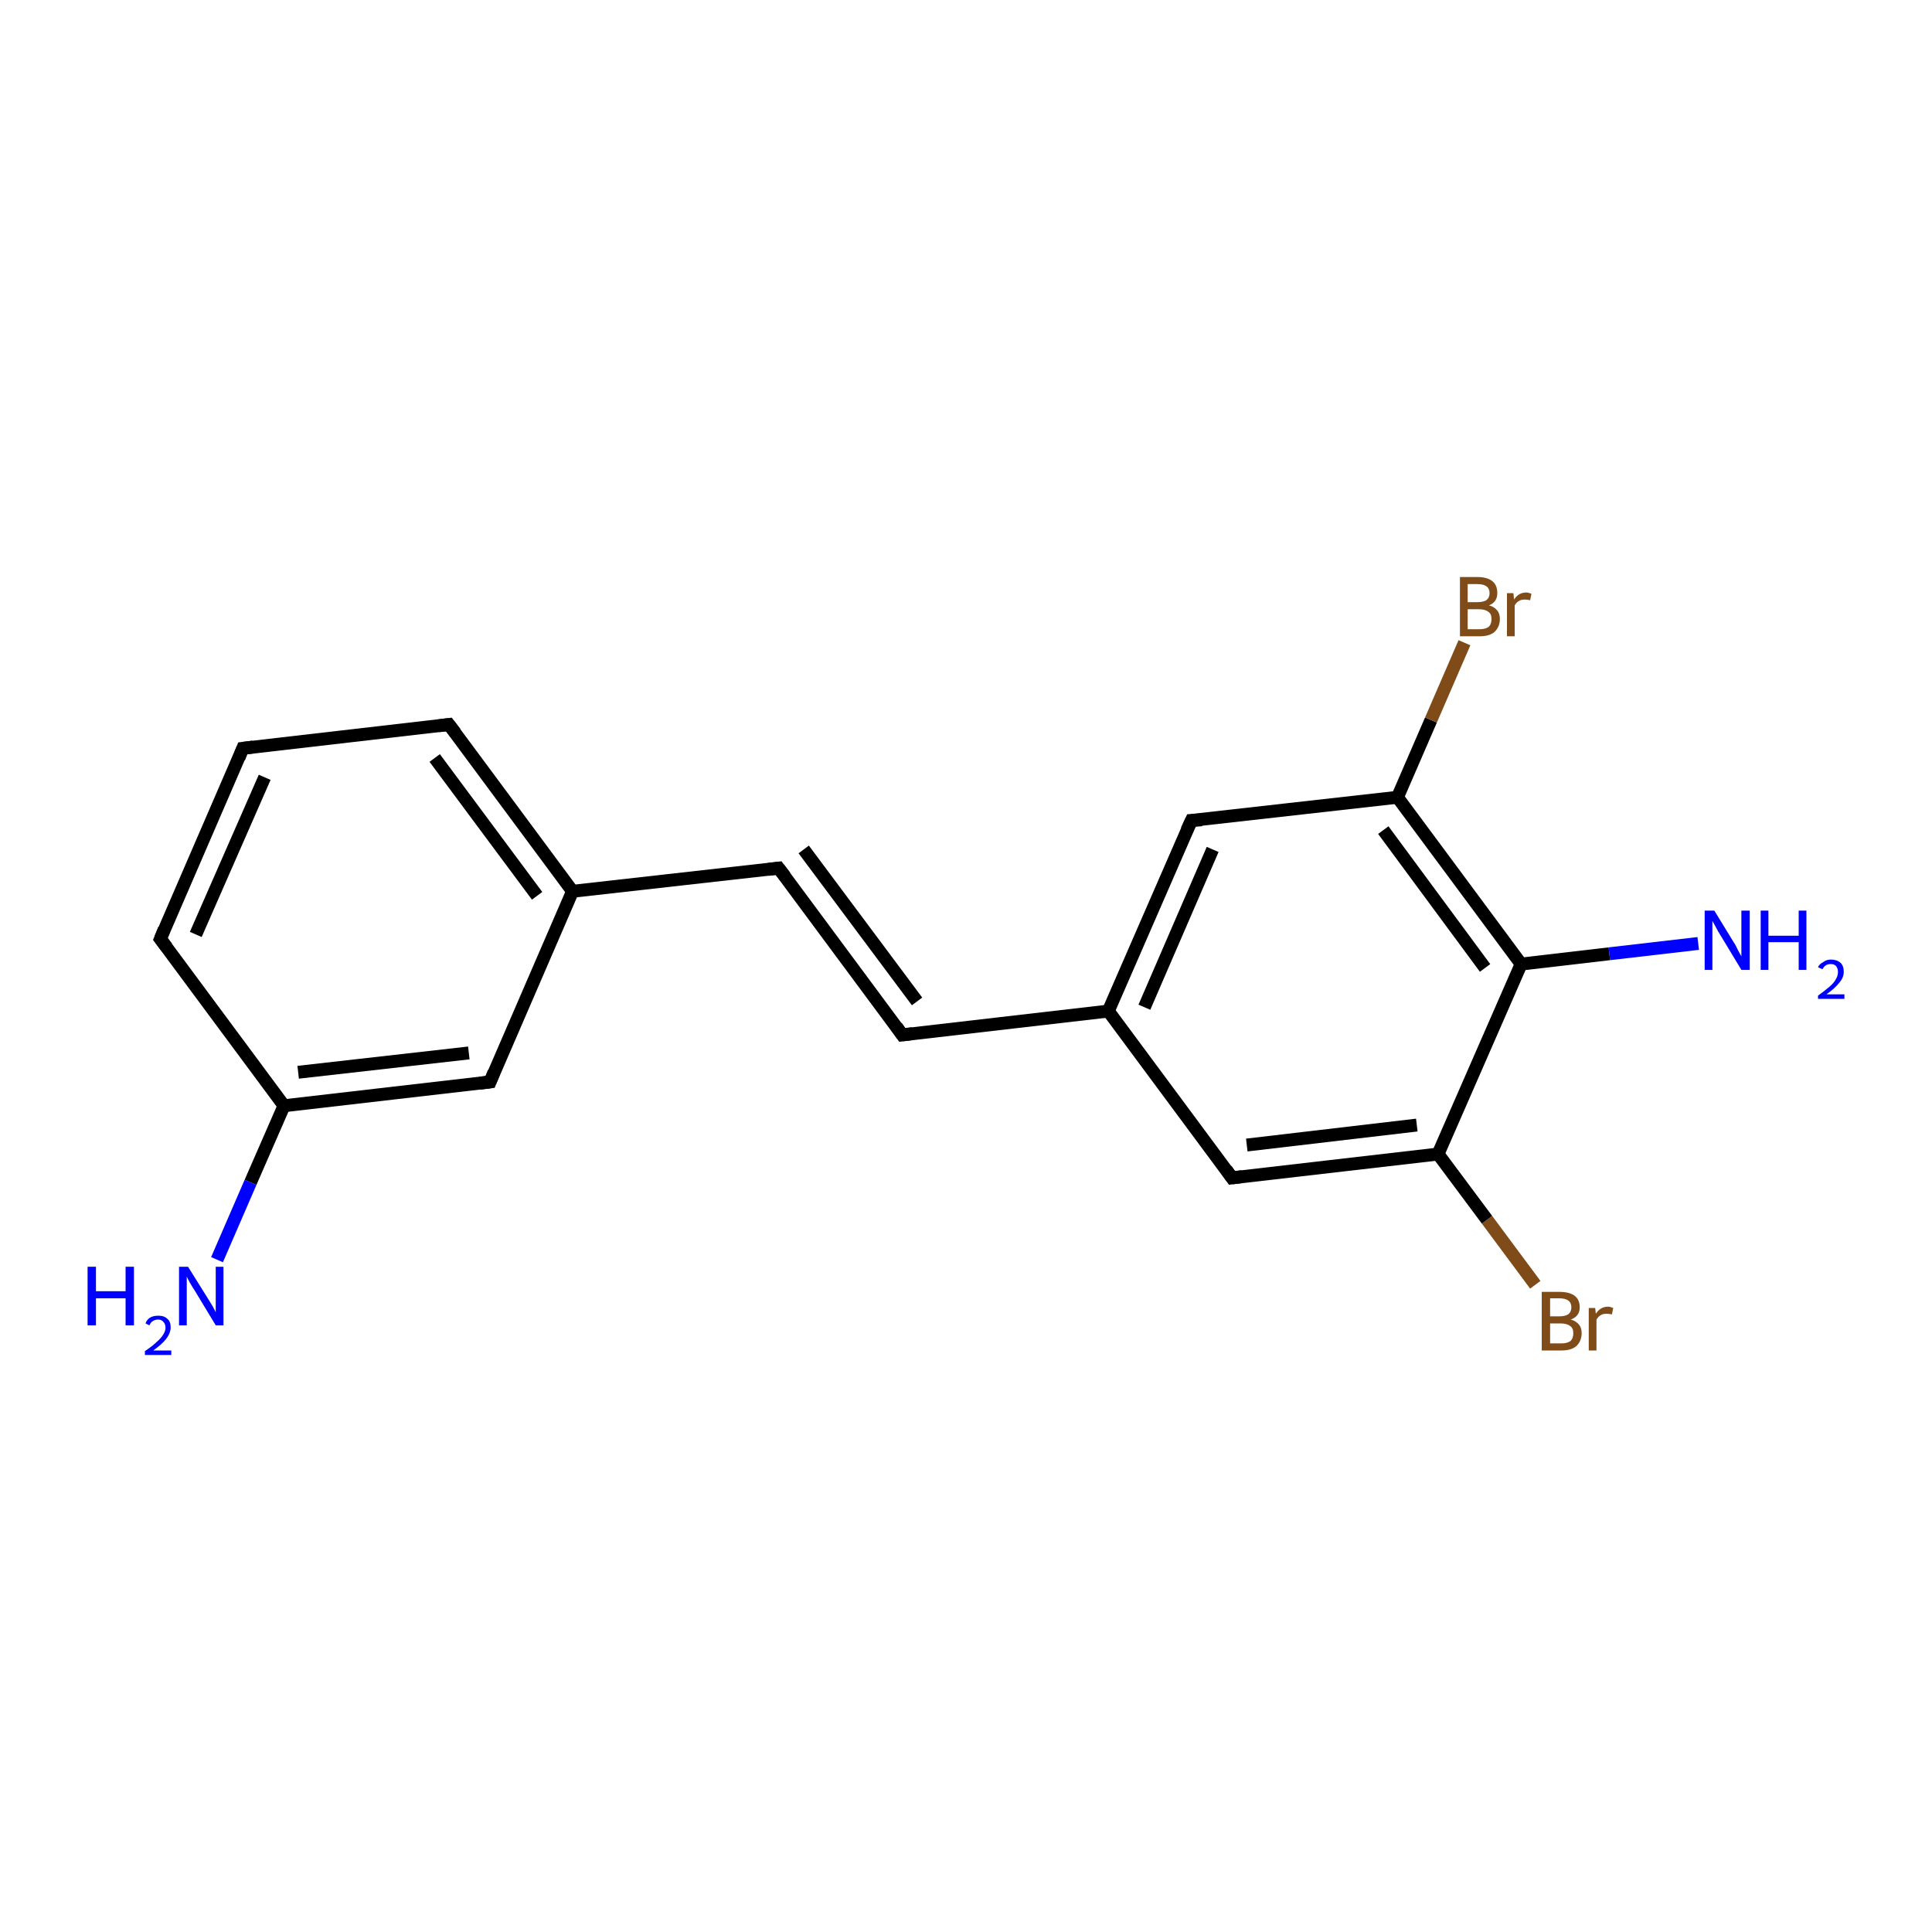 <?xml version='1.0' encoding='iso-8859-1'?>
<svg version='1.1' baseProfile='full'
              xmlns='http://www.w3.org/2000/svg'
                      xmlns:rdkit='http://www.rdkit.org/xml'
                      xmlns:xlink='http://www.w3.org/1999/xlink'
                  xml:space='preserve'
width='300px' height='300px' viewBox='0 0 300 300'>
<!-- END OF HEADER -->
<rect style='opacity:1.0;fill:#FFFFFF;stroke:none' width='300.0' height='300.0' x='0.0' y='0.0'> </rect>
<path class='bond-0 atom-0 atom-1' d='M 238.4,199.5 L 230.9,189.4' style='fill:none;fill-rule:evenodd;stroke:#7F4C19;stroke-width:2.0px;stroke-linecap:butt;stroke-linejoin:miter;stroke-opacity:1' />
<path class='bond-0 atom-0 atom-1' d='M 230.9,189.4 L 223.3,179.2' style='fill:none;fill-rule:evenodd;stroke:#000000;stroke-width:2.0px;stroke-linecap:butt;stroke-linejoin:miter;stroke-opacity:1' />
<path class='bond-1 atom-1 atom-2' d='M 223.3,179.2 L 191.3,182.9' style='fill:none;fill-rule:evenodd;stroke:#000000;stroke-width:2.0px;stroke-linecap:butt;stroke-linejoin:miter;stroke-opacity:1' />
<path class='bond-1 atom-1 atom-2' d='M 220.0,174.7 L 193.6,177.8' style='fill:none;fill-rule:evenodd;stroke:#000000;stroke-width:2.0px;stroke-linecap:butt;stroke-linejoin:miter;stroke-opacity:1' />
<path class='bond-2 atom-2 atom-3' d='M 191.3,182.9 L 172.1,157.0' style='fill:none;fill-rule:evenodd;stroke:#000000;stroke-width:2.0px;stroke-linecap:butt;stroke-linejoin:miter;stroke-opacity:1' />
<path class='bond-3 atom-3 atom-4' d='M 172.1,157.0 L 185.0,127.4' style='fill:none;fill-rule:evenodd;stroke:#000000;stroke-width:2.0px;stroke-linecap:butt;stroke-linejoin:miter;stroke-opacity:1' />
<path class='bond-3 atom-3 atom-4' d='M 177.7,156.4 L 188.3,131.9' style='fill:none;fill-rule:evenodd;stroke:#000000;stroke-width:2.0px;stroke-linecap:butt;stroke-linejoin:miter;stroke-opacity:1' />
<path class='bond-4 atom-4 atom-5' d='M 185.0,127.4 L 217.0,123.8' style='fill:none;fill-rule:evenodd;stroke:#000000;stroke-width:2.0px;stroke-linecap:butt;stroke-linejoin:miter;stroke-opacity:1' />
<path class='bond-5 atom-5 atom-6' d='M 217.0,123.8 L 222.2,111.8' style='fill:none;fill-rule:evenodd;stroke:#000000;stroke-width:2.0px;stroke-linecap:butt;stroke-linejoin:miter;stroke-opacity:1' />
<path class='bond-5 atom-5 atom-6' d='M 222.2,111.8 L 227.4,99.8' style='fill:none;fill-rule:evenodd;stroke:#7F4C19;stroke-width:2.0px;stroke-linecap:butt;stroke-linejoin:miter;stroke-opacity:1' />
<path class='bond-6 atom-5 atom-7' d='M 217.0,123.8 L 236.2,149.7' style='fill:none;fill-rule:evenodd;stroke:#000000;stroke-width:2.0px;stroke-linecap:butt;stroke-linejoin:miter;stroke-opacity:1' />
<path class='bond-6 atom-5 atom-7' d='M 214.8,128.9 L 230.6,150.3' style='fill:none;fill-rule:evenodd;stroke:#000000;stroke-width:2.0px;stroke-linecap:butt;stroke-linejoin:miter;stroke-opacity:1' />
<path class='bond-7 atom-7 atom-8' d='M 236.2,149.7 L 249.9,148.1' style='fill:none;fill-rule:evenodd;stroke:#000000;stroke-width:2.0px;stroke-linecap:butt;stroke-linejoin:miter;stroke-opacity:1' />
<path class='bond-7 atom-7 atom-8' d='M 249.9,148.1 L 263.7,146.5' style='fill:none;fill-rule:evenodd;stroke:#0000FF;stroke-width:2.0px;stroke-linecap:butt;stroke-linejoin:miter;stroke-opacity:1' />
<path class='bond-8 atom-3 atom-9' d='M 172.1,157.0 L 140.1,160.7' style='fill:none;fill-rule:evenodd;stroke:#000000;stroke-width:2.0px;stroke-linecap:butt;stroke-linejoin:miter;stroke-opacity:1' />
<path class='bond-9 atom-9 atom-10' d='M 140.1,160.7 L 120.9,134.8' style='fill:none;fill-rule:evenodd;stroke:#000000;stroke-width:2.0px;stroke-linecap:butt;stroke-linejoin:miter;stroke-opacity:1' />
<path class='bond-9 atom-9 atom-10' d='M 142.4,155.5 L 124.8,131.9' style='fill:none;fill-rule:evenodd;stroke:#000000;stroke-width:2.0px;stroke-linecap:butt;stroke-linejoin:miter;stroke-opacity:1' />
<path class='bond-10 atom-10 atom-11' d='M 120.9,134.8 L 88.9,138.4' style='fill:none;fill-rule:evenodd;stroke:#000000;stroke-width:2.0px;stroke-linecap:butt;stroke-linejoin:miter;stroke-opacity:1' />
<path class='bond-11 atom-11 atom-12' d='M 88.9,138.4 L 69.7,112.5' style='fill:none;fill-rule:evenodd;stroke:#000000;stroke-width:2.0px;stroke-linecap:butt;stroke-linejoin:miter;stroke-opacity:1' />
<path class='bond-11 atom-11 atom-12' d='M 83.4,139.1 L 67.5,117.7' style='fill:none;fill-rule:evenodd;stroke:#000000;stroke-width:2.0px;stroke-linecap:butt;stroke-linejoin:miter;stroke-opacity:1' />
<path class='bond-12 atom-12 atom-13' d='M 69.7,112.5 L 37.7,116.2' style='fill:none;fill-rule:evenodd;stroke:#000000;stroke-width:2.0px;stroke-linecap:butt;stroke-linejoin:miter;stroke-opacity:1' />
<path class='bond-13 atom-13 atom-14' d='M 37.7,116.2 L 24.9,145.8' style='fill:none;fill-rule:evenodd;stroke:#000000;stroke-width:2.0px;stroke-linecap:butt;stroke-linejoin:miter;stroke-opacity:1' />
<path class='bond-13 atom-13 atom-14' d='M 41.1,120.7 L 30.4,145.1' style='fill:none;fill-rule:evenodd;stroke:#000000;stroke-width:2.0px;stroke-linecap:butt;stroke-linejoin:miter;stroke-opacity:1' />
<path class='bond-14 atom-14 atom-15' d='M 24.9,145.8 L 44.1,171.7' style='fill:none;fill-rule:evenodd;stroke:#000000;stroke-width:2.0px;stroke-linecap:butt;stroke-linejoin:miter;stroke-opacity:1' />
<path class='bond-15 atom-15 atom-16' d='M 44.1,171.7 L 38.9,183.6' style='fill:none;fill-rule:evenodd;stroke:#000000;stroke-width:2.0px;stroke-linecap:butt;stroke-linejoin:miter;stroke-opacity:1' />
<path class='bond-15 atom-15 atom-16' d='M 38.9,183.6 L 33.7,195.6' style='fill:none;fill-rule:evenodd;stroke:#0000FF;stroke-width:2.0px;stroke-linecap:butt;stroke-linejoin:miter;stroke-opacity:1' />
<path class='bond-16 atom-15 atom-17' d='M 44.1,171.7 L 76.1,168.0' style='fill:none;fill-rule:evenodd;stroke:#000000;stroke-width:2.0px;stroke-linecap:butt;stroke-linejoin:miter;stroke-opacity:1' />
<path class='bond-16 atom-15 atom-17' d='M 46.3,166.5 L 72.8,163.5' style='fill:none;fill-rule:evenodd;stroke:#000000;stroke-width:2.0px;stroke-linecap:butt;stroke-linejoin:miter;stroke-opacity:1' />
<path class='bond-17 atom-7 atom-1' d='M 236.2,149.7 L 223.3,179.2' style='fill:none;fill-rule:evenodd;stroke:#000000;stroke-width:2.0px;stroke-linecap:butt;stroke-linejoin:miter;stroke-opacity:1' />
<path class='bond-18 atom-17 atom-11' d='M 76.1,168.0 L 88.9,138.4' style='fill:none;fill-rule:evenodd;stroke:#000000;stroke-width:2.0px;stroke-linecap:butt;stroke-linejoin:miter;stroke-opacity:1' />
<path d='M 192.9,182.7 L 191.3,182.9 L 190.4,181.6' style='fill:none;stroke:#000000;stroke-width:2.0px;stroke-linecap:butt;stroke-linejoin:miter;stroke-opacity:1;' />
<path d='M 184.3,128.9 L 185.0,127.4 L 186.6,127.3' style='fill:none;stroke:#000000;stroke-width:2.0px;stroke-linecap:butt;stroke-linejoin:miter;stroke-opacity:1;' />
<path d='M 141.7,160.5 L 140.1,160.7 L 139.2,159.4' style='fill:none;stroke:#000000;stroke-width:2.0px;stroke-linecap:butt;stroke-linejoin:miter;stroke-opacity:1;' />
<path d='M 121.9,136.1 L 120.9,134.8 L 119.3,135.0' style='fill:none;stroke:#000000;stroke-width:2.0px;stroke-linecap:butt;stroke-linejoin:miter;stroke-opacity:1;' />
<path d='M 70.7,113.8 L 69.7,112.5 L 68.1,112.7' style='fill:none;stroke:#000000;stroke-width:2.0px;stroke-linecap:butt;stroke-linejoin:miter;stroke-opacity:1;' />
<path d='M 39.3,116.0 L 37.7,116.2 L 37.1,117.7' style='fill:none;stroke:#000000;stroke-width:2.0px;stroke-linecap:butt;stroke-linejoin:miter;stroke-opacity:1;' />
<path d='M 25.5,144.3 L 24.9,145.8 L 25.9,147.1' style='fill:none;stroke:#000000;stroke-width:2.0px;stroke-linecap:butt;stroke-linejoin:miter;stroke-opacity:1;' />
<path d='M 74.5,168.2 L 76.1,168.0 L 76.7,166.5' style='fill:none;stroke:#000000;stroke-width:2.0px;stroke-linecap:butt;stroke-linejoin:miter;stroke-opacity:1;' />
<path class='atom-0' d='M 243.9 204.9
Q 244.7 205.1, 245.2 205.7
Q 245.6 206.2, 245.6 207.0
Q 245.6 208.2, 244.8 209.0
Q 244.0 209.7, 242.5 209.7
L 239.4 209.7
L 239.4 200.6
L 242.1 200.6
Q 243.7 200.6, 244.5 201.2
Q 245.3 201.8, 245.3 203.0
Q 245.3 204.4, 243.9 204.9
M 240.7 201.6
L 240.7 204.4
L 242.1 204.4
Q 243.0 204.4, 243.5 204.1
Q 244.0 203.7, 244.0 203.0
Q 244.0 201.6, 242.1 201.6
L 240.7 201.6
M 242.5 208.6
Q 243.4 208.6, 243.9 208.2
Q 244.3 207.8, 244.3 207.0
Q 244.3 206.2, 243.8 205.9
Q 243.3 205.5, 242.3 205.5
L 240.7 205.5
L 240.7 208.6
L 242.5 208.6
' fill='#7F4C19'/>
<path class='atom-0' d='M 247.7 203.1
L 247.8 204.0
Q 248.5 202.9, 249.7 202.9
Q 250.0 202.9, 250.5 203.1
L 250.3 204.1
Q 249.8 204.0, 249.5 204.0
Q 248.9 204.0, 248.6 204.2
Q 248.2 204.4, 247.9 204.9
L 247.9 209.7
L 246.7 209.7
L 246.7 203.1
L 247.7 203.1
' fill='#7F4C19'/>
<path class='atom-6' d='M 231.2 94.0
Q 232.0 94.2, 232.5 94.8
Q 232.9 95.3, 232.9 96.1
Q 232.9 97.3, 232.1 98.1
Q 231.3 98.8, 229.8 98.8
L 226.7 98.8
L 226.7 89.6
L 229.4 89.6
Q 231.0 89.6, 231.8 90.3
Q 232.5 90.9, 232.5 92.1
Q 232.5 93.5, 231.2 94.0
M 227.9 90.7
L 227.9 93.5
L 229.4 93.5
Q 230.3 93.5, 230.8 93.2
Q 231.3 92.8, 231.3 92.1
Q 231.3 90.7, 229.4 90.7
L 227.9 90.7
M 229.8 97.7
Q 230.7 97.7, 231.2 97.3
Q 231.6 96.9, 231.6 96.1
Q 231.6 95.3, 231.1 95.0
Q 230.6 94.6, 229.6 94.6
L 227.9 94.6
L 227.9 97.7
L 229.8 97.7
' fill='#7F4C19'/>
<path class='atom-6' d='M 235.0 92.1
L 235.1 93.1
Q 235.8 92.0, 237.0 92.0
Q 237.3 92.0, 237.8 92.2
L 237.6 93.2
Q 237.1 93.1, 236.8 93.1
Q 236.2 93.1, 235.9 93.3
Q 235.5 93.5, 235.2 94.0
L 235.2 98.8
L 234.0 98.8
L 234.0 92.1
L 235.0 92.1
' fill='#7F4C19'/>
<path class='atom-8' d='M 266.2 141.4
L 269.2 146.3
Q 269.5 146.7, 269.9 147.6
Q 270.4 148.5, 270.4 148.5
L 270.4 141.4
L 271.7 141.4
L 271.7 150.6
L 270.4 150.6
L 267.2 145.3
Q 266.8 144.7, 266.4 143.9
Q 266.0 143.2, 265.9 143.0
L 265.9 150.6
L 264.7 150.6
L 264.7 141.4
L 266.2 141.4
' fill='#0000FF'/>
<path class='atom-8' d='M 273.4 141.4
L 274.6 141.4
L 274.6 145.3
L 279.3 145.3
L 279.3 141.4
L 280.5 141.4
L 280.5 150.6
L 279.3 150.6
L 279.3 146.3
L 274.6 146.3
L 274.6 150.6
L 273.4 150.6
L 273.4 141.4
' fill='#0000FF'/>
<path class='atom-8' d='M 282.3 150.2
Q 282.5 149.7, 283.1 149.4
Q 283.6 149.0, 284.3 149.0
Q 285.2 149.0, 285.8 149.5
Q 286.3 150.0, 286.3 150.9
Q 286.3 151.8, 285.6 152.6
Q 284.9 153.5, 283.6 154.4
L 286.4 154.4
L 286.4 155.1
L 282.3 155.1
L 282.3 154.6
Q 283.4 153.8, 284.1 153.2
Q 284.8 152.6, 285.1 152.0
Q 285.4 151.5, 285.4 150.9
Q 285.4 150.4, 285.1 150.0
Q 284.8 149.7, 284.3 149.7
Q 283.8 149.7, 283.5 149.9
Q 283.2 150.1, 283.0 150.5
L 282.3 150.2
' fill='#0000FF'/>
<path class='atom-16' d='M 13.6 196.7
L 14.9 196.7
L 14.9 200.5
L 19.5 200.5
L 19.5 196.7
L 20.8 196.7
L 20.8 205.8
L 19.5 205.8
L 19.5 201.6
L 14.9 201.6
L 14.9 205.8
L 13.6 205.8
L 13.6 196.7
' fill='#0000FF'/>
<path class='atom-16' d='M 22.6 205.5
Q 22.8 204.9, 23.3 204.6
Q 23.8 204.3, 24.6 204.3
Q 25.5 204.3, 26.0 204.8
Q 26.5 205.2, 26.5 206.1
Q 26.5 207.0, 25.8 207.9
Q 25.2 208.7, 23.8 209.7
L 26.6 209.7
L 26.6 210.4
L 22.5 210.4
L 22.5 209.8
Q 23.7 209.0, 24.3 208.4
Q 25.0 207.8, 25.3 207.3
Q 25.7 206.7, 25.7 206.2
Q 25.7 205.6, 25.4 205.3
Q 25.1 204.9, 24.6 204.9
Q 24.1 204.9, 23.8 205.1
Q 23.4 205.3, 23.2 205.8
L 22.6 205.5
' fill='#0000FF'/>
<path class='atom-16' d='M 29.2 196.7
L 32.2 201.5
Q 32.5 202.0, 33.0 202.8
Q 33.5 203.7, 33.5 203.8
L 33.5 196.7
L 34.7 196.7
L 34.7 205.8
L 33.5 205.8
L 30.3 200.5
Q 29.9 199.9, 29.5 199.2
Q 29.1 198.5, 29.0 198.2
L 29.0 205.8
L 27.8 205.8
L 27.8 196.7
L 29.2 196.7
' fill='#0000FF'/>
</svg>
